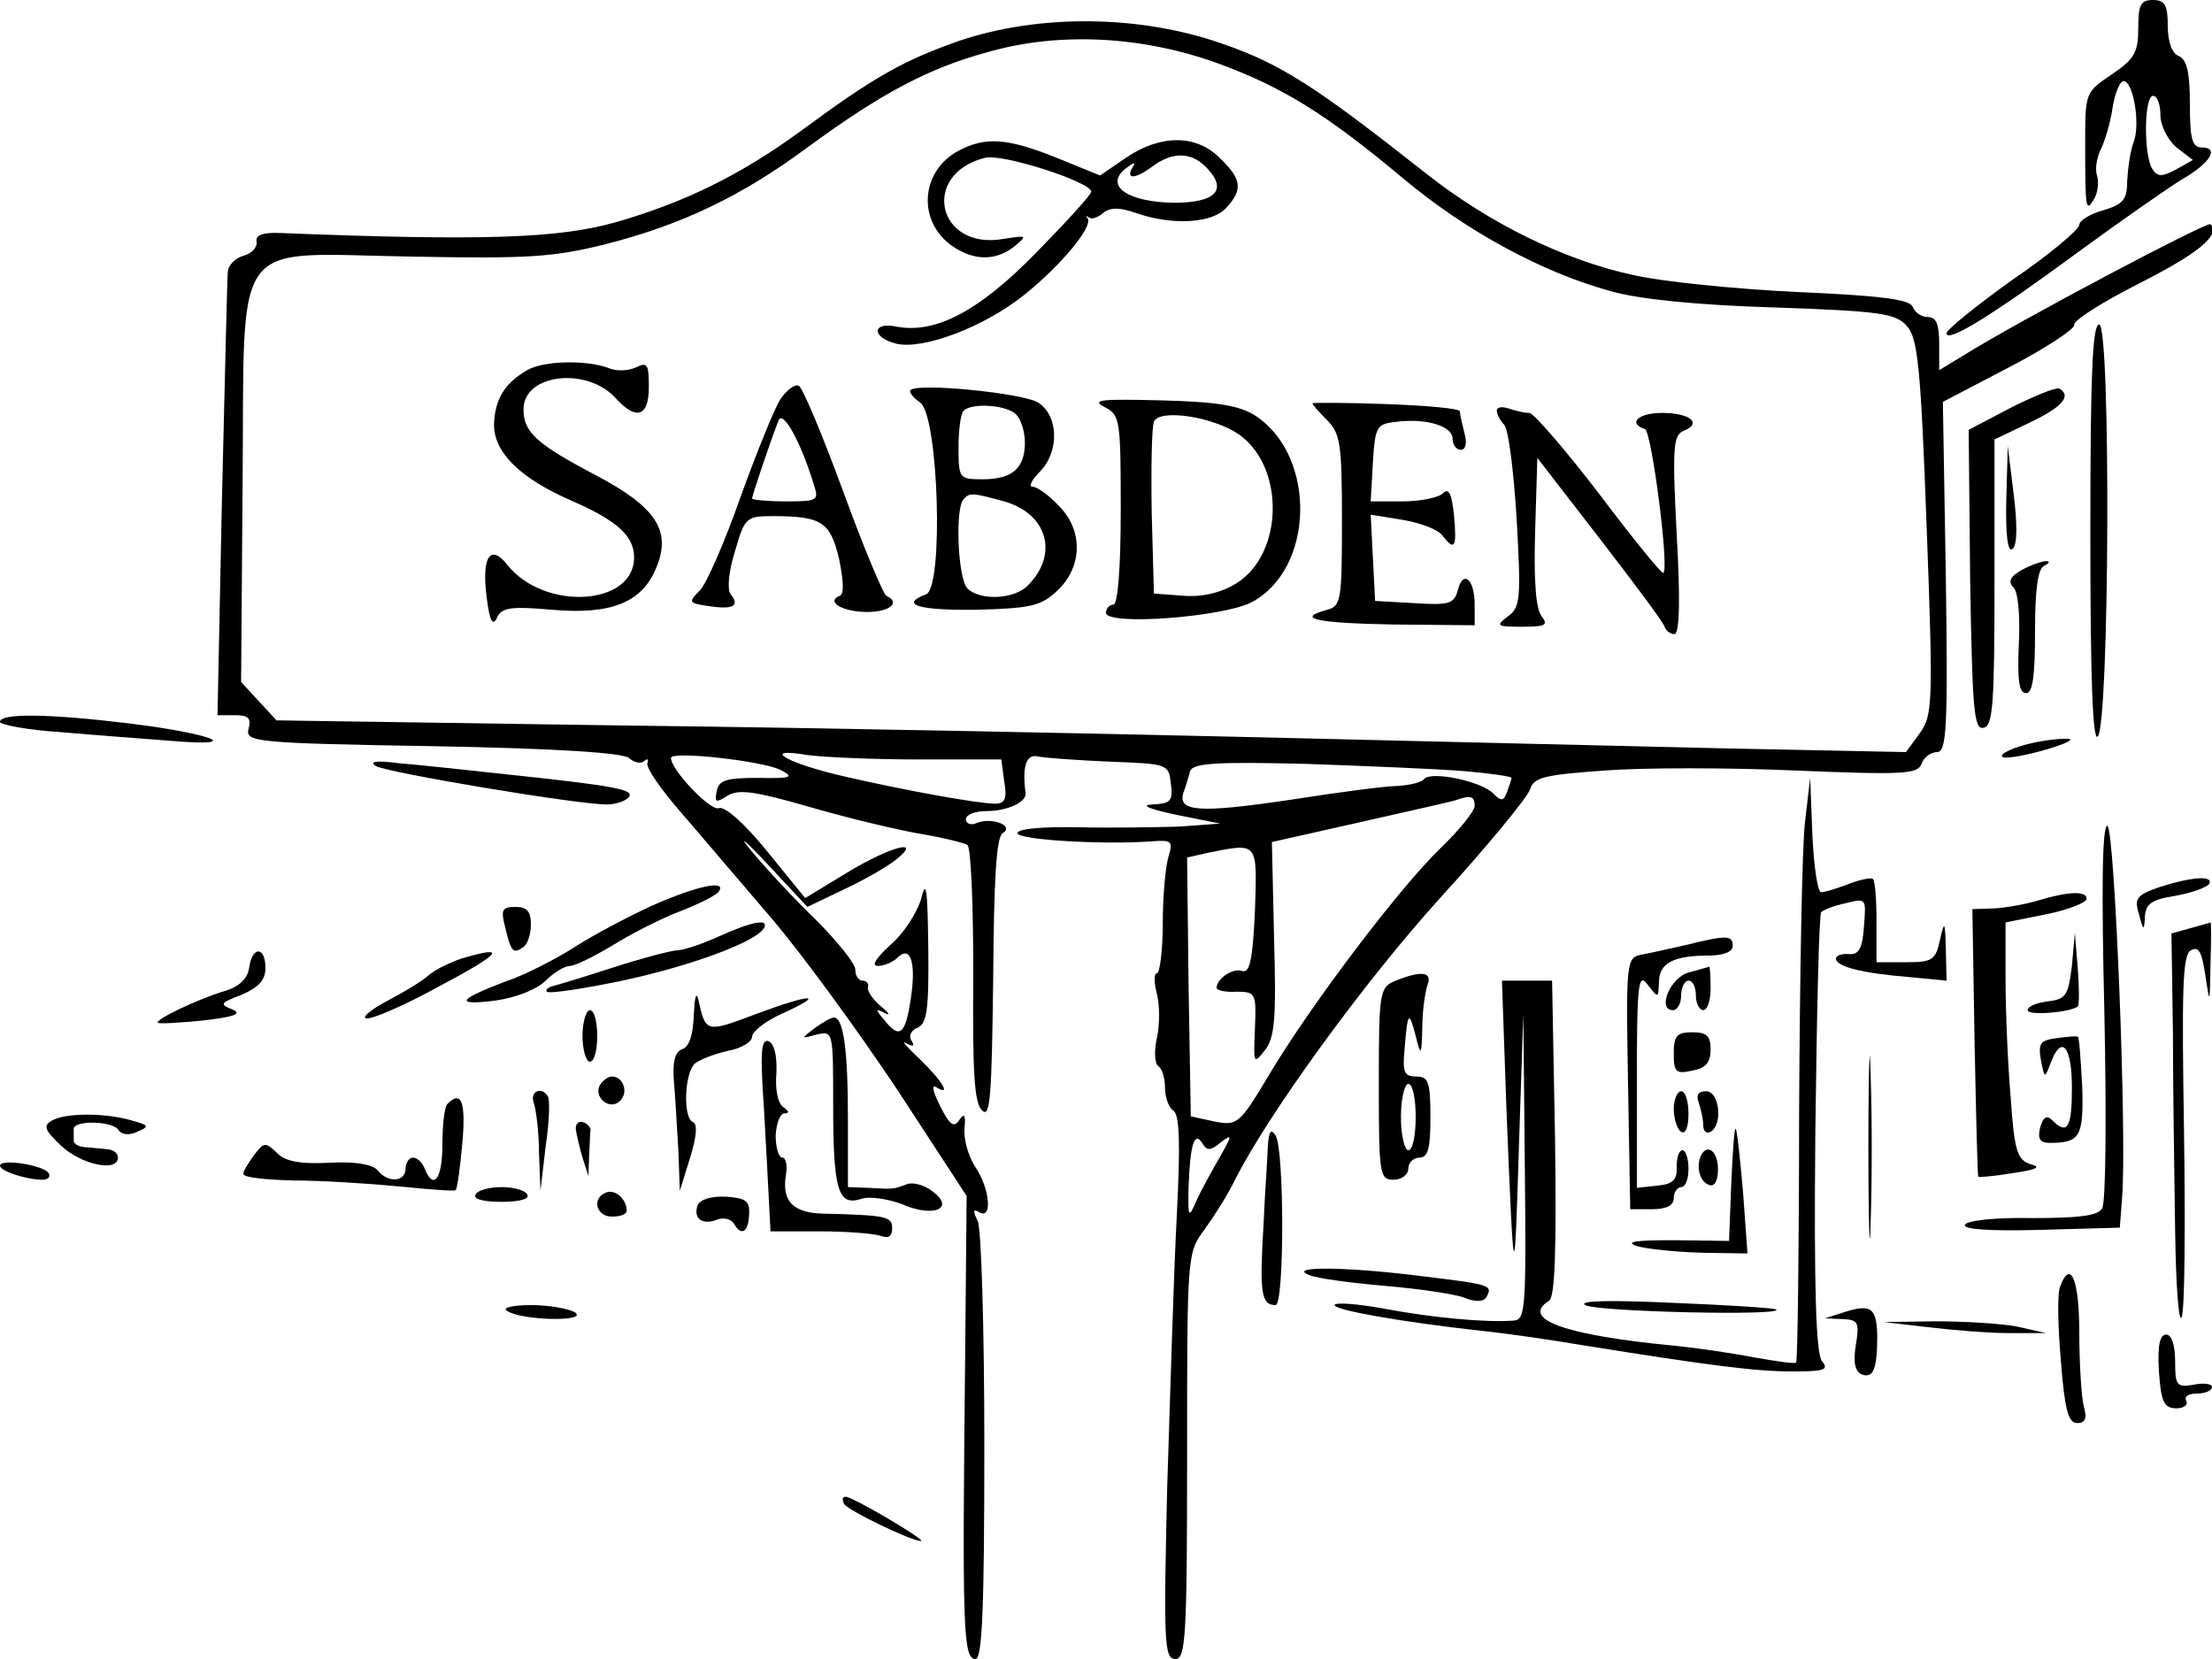 <?xml version="1.0" standalone="no"?>
<!DOCTYPE svg PUBLIC "-//W3C//DTD SVG 20010904//EN"
 "http://www.w3.org/TR/2001/REC-SVG-20010904/DTD/svg10.dtd">
<svg version="1.0" xmlns="http://www.w3.org/2000/svg"
 width="300pt" height="225pt" viewBox="0 0 300 225"
 preserveAspectRatio="xMidYMid meet">
<g transform="translate(0,225) scale(0.1,-0.1)"
fill="#000000" stroke="none">
<path d="M2900 2212 c0 -33 -5 -42 -36 -63 -36 -24 -36 -25 -36 -94 0 -91 1
-93 12 -75 5 8 7 23 4 32 -3 9 0 25 5 35 5 10 13 35 16 56 3 20 10 37 15 37
13 0 23 -57 14 -82 -5 -13 -8 -36 -9 -53 0 -25 -5 -32 -32 -40 -18 -5 -33 -14
-33 -20 0 -6 -40 -40 -90 -74 -49 -35 -90 -68 -90 -73 0 -14 63 25 181 112 56
41 118 84 137 96 39 22 53 44 28 44 -13 0 -16 12 -16 59 0 43 -4 60 -15 65 -9
3 -15 19 -15 41 0 28 -4 35 -20 35 -17 0 -20 -7 -20 -38z m30 -118 c0 -14 10
-34 22 -44 l22 -17 -23 -13 c-19 -10 -25 -10 -32 1 -12 19 -11 99 1 99 6 0 10
-12 10 -26z"/>
<path d="M1302 2195 c-77 -27 -116 -49 -215 -122 -82 -60 -159 -98 -254 -125
-76 -21 -177 -25 -453 -14 -24 1 -34 -3 -32 -12 1 -8 -7 -16 -18 -19 -11 -3
-21 -13 -21 -22 -1 -9 -4 -148 -8 -309 l-6 -292 24 0 c18 0 22 -4 18 -19 -4
-17 8 -19 249 -23 170 -3 258 -9 267 -16 8 -7 17 -8 21 -4 4 4 6 2 4 -3 -2 -6
18 -35 44 -65 26 -30 81 -95 124 -145 42 -49 119 -155 171 -233 l94 -144 -2
-216 c-4 -371 -3 -412 14 -412 9 0 12 64 12 288 0 158 -4 296 -9 306 -7 14 -6
17 2 12 18 -11 15 31 -5 61 -10 15 -16 38 -15 52 2 19 0 22 -7 12 -7 -11 -13
-7 -26 19 -9 18 -12 29 -6 26 22 -14 10 7 -21 37 -18 17 -27 27 -19 22 10 -5
12 -4 7 4 -4 6 0 14 8 17 13 5 16 24 15 108 -1 83 -3 95 -10 66 -6 -19 -24
-47 -42 -62 -19 -18 -26 -28 -16 -28 8 0 20 5 26 11 18 18 26 -7 18 -57 -7
-47 -15 -54 -36 -27 -12 14 -12 16 1 9 8 -4 6 0 -5 9 -11 9 -19 21 -18 26 2 5
-2 9 -7 9 -6 0 -10 7 -10 15 0 8 -24 38 -53 67 -30 29 -69 71 -88 94 -19 23
-9 15 21 -17 l55 -59 50 24 c28 13 59 31 70 40 38 30 -8 18 -67 -18 l-56 -34
-52 64 c-30 37 -57 61 -65 58 -11 -5 -65 52 -65 68 0 10 124 -4 148 -16 20
-10 16 -12 -30 -11 -43 0 -53 -3 -56 -18 -3 -16 -1 -16 15 -6 15 9 37 6 113
-16 52 -15 119 -31 149 -36 30 -5 58 -12 63 -15 5 -3 8 -82 8 -176 -1 -130 1
-174 12 -184 11 -11 13 18 15 178 1 134 4 193 13 198 16 10 -14 22 -35 14 -8
-4 -15 -1 -15 5 0 6 12 11 28 11 28 0 54 12 53 24 -5 37 1 54 17 50 9 -2 53
-5 97 -7 79 -3 80 -3 83 -30 3 -23 0 -27 -25 -28 -17 -1 -5 -6 32 -14 l60 -12
-55 -4 c-30 -1 -92 -2 -137 -1 -50 1 -83 -2 -83 -8 0 -9 116 -16 183 -11 26 2
28 0 22 -20 -4 -12 -8 -53 -8 -91 0 -37 -4 -68 -8 -68 -4 0 -4 -12 0 -28 4
-15 4 -42 0 -60 -4 -17 -3 -35 2 -38 5 -3 9 -16 9 -29 0 -13 5 -27 11 -31 9
-5 10 -45 5 -143 -4 -75 -9 -241 -13 -368 -5 -211 -4 -233 11 -233 14 0 16 28
16 276 0 274 0 275 24 307 13 18 32 48 41 67 45 89 174 267 278 382 64 70 118
136 122 147 5 17 19 20 101 26 52 4 169 4 259 0 146 -6 166 -5 171 9 3 9 13
16 21 16 13 0 15 31 12 238 l-4 237 90 47 c50 26 89 52 88 57 -2 6 38 31 87
56 81 41 112 66 98 81 -4 4 -260 -131 -335 -178 l-33 -20 0 36 c0 26 -4 36
-15 36 -9 0 -18 6 -21 14 -4 10 -43 15 -157 20 -84 4 -183 14 -222 23 -93 20
-195 70 -280 137 -151 119 -197 149 -278 177 -112 39 -247 40 -355 4z m350
-31 c87 -32 146 -68 251 -156 86 -72 190 -128 282 -153 38 -11 120 -19 222
-22 143 -5 164 -8 179 -25 15 -16 19 -55 27 -273 9 -239 8 -255 -9 -279 l-19
-26 -245 5 c-135 3 -418 10 -630 15 -212 5 -599 13 -860 16 l-475 7 -24 26
-24 26 2 268 c3 343 -19 313 229 309 158 -3 192 -1 264 17 102 26 184 65 273
131 101 74 165 108 247 130 96 27 208 21 310 -16z m-406 -944 l112 0 4 -30 c4
-23 1 -30 -12 -30 -23 0 -123 18 -205 37 -79 18 -115 40 -50 29 22 -3 90 -6
151 -6z m742 -16 c34 -3 62 -7 62 -9 0 -2 -3 -10 -6 -19 -5 -13 -8 -13 -19 -2
-17 17 -86 31 -94 19 -3 -4 -19 -8 -36 -9 -16 0 -83 -9 -147 -19 -122 -18
-151 -16 -143 10 3 8 7 21 9 29 4 11 33 13 158 10 84 -3 181 -7 216 -10z m12
-47 c0 -7 -21 -33 -46 -57 -58 -56 -179 -217 -233 -308 -40 -67 -43 -69 -74
-63 l-32 7 -3 176 -2 175 31 7 c66 13 64 14 61 -80 -3 -65 -7 -84 -17 -81 -12
5 -35 -10 -35 -23 0 -3 12 -6 27 -5 26 0 27 -2 25 -50 -2 -47 -2 -49 13 -30
14 17 16 43 13 151 l-3 132 120 27 c66 15 125 28 130 30 20 7 25 5 25 -8z
m-344 -456 c16 12 15 9 -2 -21 -11 -19 -26 -46 -32 -60 -10 -23 -11 -21 -10
20 2 58 8 77 19 59 6 -10 11 -10 25 2z"/>
<path d="M1299 2045 c-51 -28 -55 -96 -7 -129 29 -20 59 -20 84 0 18 15 17 15
-15 10 -90 -16 -113 88 -25 110 24 6 144 -33 144 -46 0 -4 -33 -40 -74 -82
-78 -80 -137 -111 -190 -101 -33 7 -35 -14 -1 -23 36 -9 119 22 174 66 50 40
94 93 86 104 -3 3 -2 4 2 1 3 -3 12 0 19 6 10 8 22 8 45 0 49 -17 103 -14 122
7 23 25 21 39 -8 67 -32 33 -81 33 -128 1 l-35 -24 -59 24 c-67 27 -97 29
-134 9z m336 -21 c31 -31 15 -49 -43 -49 -63 1 -94 23 -66 46 12 9 15 10 10 2
-10 -17 4 -16 28 2 26 19 51 19 71 -1z"/>
<path d="M715 1748 c-31 -18 -44 -40 -45 -74 0 -38 36 -73 105 -103 62 -27 85
-48 85 -77 0 -66 -122 -73 -172 -10 -23 29 -35 11 -28 -44 4 -32 8 -40 14 -28
6 14 18 16 75 11 80 -7 122 10 141 57 21 50 0 82 -81 125 -82 43 -99 59 -99
90 0 48 86 58 125 15 28 -31 45 -25 45 15 0 31 -2 34 -17 27 -10 -5 -27 -6
-38 -1 -30 11 -87 10 -110 -3z"/>
<path d="M1058 1708 c-8 -13 -32 -72 -54 -133 -21 -60 -46 -117 -55 -126 -16
-16 -15 -17 12 -21 33 -5 43 0 30 16 -5 6 -3 31 6 59 13 45 15 47 51 47 67 0
78 -8 90 -58 6 -29 7 -48 1 -50 -20 -8 4 -22 37 -22 31 0 46 13 26 22 -4 2
-31 66 -59 143 -28 76 -55 141 -60 142 -6 2 -17 -7 -25 -19z m46 -116 c7 -21
4 -22 -38 -22 -25 0 -46 2 -46 4 0 4 26 81 36 106 6 14 30 -29 48 -88z"/>
<path d="M1235 1721 c-3 -2 3 -10 13 -17 25 -18 32 -251 8 -260 -37 -14 -10
-22 68 -21 74 2 88 5 110 26 35 33 35 83 1 116 -13 14 -29 25 -35 25 -5 0 -1
9 10 20 27 27 26 76 -2 94 -21 13 -163 27 -173 17z m143 -33 c7 -7 12 -24 12
-38 0 -35 -17 -50 -57 -50 -32 0 -33 1 -33 43 0 24 3 47 7 50 11 11 58 8 71
-5z m-16 -118 c59 -17 74 -72 32 -114 -18 -19 -65 -21 -82 -4 -13 13 -17 110
-5 121 8 9 11 9 55 -3z"/>
<path d="M1498 1698 c21 -11 22 -16 22 -140 0 -79 -4 -128 -10 -128 -5 0 -10
-5 -10 -11 0 -18 158 -6 197 14 86 45 89 198 6 253 -22 14 -51 19 -128 21 -81
2 -96 1 -77 -9z m182 -37 c63 -44 61 -162 -3 -202 -21 -13 -46 -19 -72 -17
l-40 3 -3 109 c-1 61 0 116 3 124 7 18 80 7 115 -17z"/>
<path d="M1780 1703 c0 -2 9 -12 20 -23 18 -18 20 -33 20 -136 0 -107 -1 -116
-20 -121 -44 -12 -15 -18 90 -20 l110 -1 0 28 c0 35 -16 48 -23 19 -5 -18 -12
-20 -59 -17 l-53 3 -3 58 -3 59 43 -7 c24 -4 48 -13 54 -21 17 -22 20 -17 16
27 -3 29 -7 38 -15 30 -6 -6 -31 -11 -55 -11 l-43 0 3 53 c3 49 5 52 32 55 41
5 76 -6 76 -23 0 -8 5 -15 11 -15 7 0 9 9 5 23 -3 12 -6 25 -6 29 0 4 -45 8
-100 10 -55 2 -100 2 -100 1z"/>
<path d="M2030 1693 c0 -5 5 -14 10 -19 6 -6 13 -64 17 -129 6 -107 5 -119
-12 -131 -17 -13 -15 -14 19 -14 32 0 36 2 27 14 -8 9 -11 49 -9 115 l3 100
85 -110 c47 -61 87 -114 88 -120 2 -5 8 -9 13 -9 7 0 8 49 3 135 -6 119 -5
135 10 141 25 10 8 24 -30 24 -32 0 -47 -14 -23 -22 9 -3 33 -188 25 -195 -2
-2 -41 46 -87 107 -46 60 -89 110 -95 110 -7 0 -19 3 -28 6 -9 3 -16 2 -16 -3z"/>
<path d="M2835 1525 c0 -189 3 -281 10 -274 16 16 18 559 2 559 -9 0 -12 -64
-12 -285z"/>
<path d="M2727 1697 l-57 -30 2 -204 c3 -175 5 -203 18 -200 13 2 15 32 15
197 l0 194 48 23 c44 21 57 36 40 46 -5 2 -34 -10 -66 -26z"/>
<path d="M2721 1571 c-1 -48 2 -72 9 -65 6 6 6 34 1 74 l-8 65 -2 -74z"/>
<path d="M2742 1477 c-16 -9 -19 -16 -11 -24 6 -6 9 -38 7 -77 -2 -48 0 -66
10 -66 9 0 12 24 12 84 0 58 4 86 13 89 6 3 8 6 2 6 -5 0 -20 -5 -33 -12z"/>
<path d="M0 1271 c0 -4 37 -11 83 -14 45 -4 114 -9 152 -12 98 -8 53 10 -61
24 -107 13 -174 14 -174 2z"/>
<path d="M2740 1238 c-19 -6 -30 -13 -23 -15 6 -2 33 3 60 11 30 9 39 15 23
14 -14 0 -41 -4 -60 -10z"/>
<path d="M510 1211 c15 -9 278 -53 314 -52 10 0 23 4 28 9 11 11 -16 16 -167
32 -55 6 -120 13 -145 15 -30 4 -40 2 -30 -4z"/>
<path d="M2448 1135 c-4 -33 -7 -210 -8 -394 0 -184 -2 -336 -4 -339 -2 -2
-28 2 -57 7 -30 6 -79 13 -109 16 -147 14 -209 36 -169 61 8 5 10 70 8 220
l-4 214 -34 0 -34 0 6 -172 c10 -249 11 -252 17 -53 l6 180 2 -207 c2 -192 1
-208 -15 -209 -38 -3 -111 4 -175 16 -38 7 -68 9 -68 5 0 -7 92 -23 200 -35
30 -3 93 -12 140 -20 169 -27 231 -35 281 -35 43 0 50 2 40 14 -8 10 -11 97
-9 309 2 162 5 298 8 300 3 3 18 9 33 12 28 7 28 7 25 -31 -2 -30 -7 -39 -20
-38 -10 1 -18 -2 -18 -6 0 -11 36 -20 98 -25 l52 -5 -1 43 c-1 38 -2 39 -8 12
-6 -27 -10 -30 -46 -30 l-40 0 0 55 c0 30 -2 56 -5 58 -3 2 -18 -1 -33 -7 -16
-6 -32 -11 -37 -11 -5 0 -10 35 -12 78 l-3 77 -7 -60z"/>
<path d="M2854 878 c3 -144 2 -259 -3 -267 -6 -10 -32 -13 -95 -13 -47 1 -88
-3 -91 -9 -4 -6 32 -9 102 -7 l108 3 3 40 c7 79 -10 505 -20 505 -7 0 -8 -87
-4 -252z"/>
<path d="M2929 1047 c-31 -11 -35 -15 -28 -37 6 -23 7 -23 8 -3 1 17 9 23 41
28 22 4 42 11 46 16 7 12 -23 10 -67 -4z"/>
<path d="M885 1022 c-33 -15 -80 -40 -105 -56 -25 -16 -67 -38 -94 -47 -66
-25 -70 -33 -14 -26 28 4 56 15 68 27 11 11 26 20 33 20 7 0 33 13 58 28 24
15 65 36 91 46 26 10 50 22 53 27 11 16 -29 8 -90 -19z"/>
<path d="M2765 1029 c-16 -5 -43 -10 -60 -11 l-30 -1 3 -181 c2 -99 4 -181 5
-182 1 -1 22 1 47 5 33 5 39 8 24 12 -18 6 -22 17 -27 90 -4 46 -7 119 -7 161
l0 77 55 11 c30 6 55 16 55 21 0 11 -25 10 -65 -2z"/>
<path d="M685 993 c8 -34 11 -37 24 -28 6 3 11 17 11 31 0 18 -5 24 -21 24
-18 0 -20 -4 -14 -27z"/>
<path d="M975 980 c-22 -10 -48 -19 -58 -19 -10 -1 -48 -11 -85 -23 -37 -12
-73 -23 -81 -25 -8 -2 -12 -6 -9 -8 3 -3 49 4 102 15 93 20 180 52 192 71 8
14 -17 9 -61 -11z"/>
<path d="M2970 991 l-25 -7 2 -135 c0 -73 2 -195 3 -269 1 -74 5 -127 9 -116
4 10 5 124 3 254 -3 190 -2 236 9 243 11 6 15 -1 20 -34 6 -40 6 -40 7 16 1
31 1 57 0 56 -2 -1 -14 -4 -28 -8z"/>
<path d="M2285 968 c-22 -5 -49 -11 -60 -13 -19 -4 -20 -11 -17 -175 l3 -170
29 0 c20 0 30 5 30 15 0 8 5 15 10 15 6 0 10 11 10 25 0 14 -4 25 -8 25 -5 0
-8 -10 -8 -22 1 -18 -5 -24 -26 -26 l-28 -3 0 147 c0 132 2 146 15 128 14 -18
14 -18 15 4 0 26 20 36 67 36 20 0 33 5 33 13 0 15 -8 15 -65 1z"/>
<path d="M2810 940 c-5 -40 -8 -45 -32 -48 -16 -2 -28 -7 -28 -12 0 -8 58 -3
68 5 2 2 2 25 0 51 l-4 49 -4 -45z"/>
<path d="M338 938 c-2 -15 -13 -26 -33 -32 -37 -11 -95 -39 -91 -43 2 -2 30 0
62 3 42 5 53 9 39 15 -18 7 -16 9 13 20 23 10 32 20 32 36 0 30 -18 30 -22 1z"/>
<path d="M626 950 c-15 -5 -36 -15 -45 -23 -9 -8 -34 -23 -55 -34 -21 -11 -35
-22 -30 -24 5 -3 50 16 99 43 85 45 95 57 31 38z"/>
<path d="M2290 931 c-25 -7 -43 -51 -21 -51 6 0 11 9 11 20 0 11 5 20 10 20 6
0 10 -9 10 -20 0 -11 5 -20 10 -20 6 0 10 14 10 30 0 17 -1 30 -2 29 -2 -1
-14 -4 -28 -8z"/>
<path d="M1893 920 c-22 -9 -23 -14 -23 -140 0 -123 1 -130 20 -130 11 0 20 7
20 15 0 8 7 15 15 15 12 0 15 13 15 55 0 48 -3 55 -19 55 -17 0 -19 6 -16 38
4 50 6 52 15 17 7 -28 8 -28 9 12 0 23 4 48 7 57 7 18 -8 20 -43 6z m27 -185
c0 -25 -4 -45 -10 -45 -5 0 -10 20 -10 45 0 25 5 45 10 45 6 0 10 -20 10 -45z"/>
<path d="M941 874 c-1 -27 -6 -44 -16 -47 -10 -4 -13 -18 -11 -44 2 -21 4 -63
6 -93 l2 -55 14 45 c9 29 10 46 4 48 -14 5 -12 68 3 80 6 5 27 13 45 17 17 3
32 12 32 19 0 7 18 21 40 31 62 28 41 28 -34 0 -69 -26 -69 -26 -79 20 -3 11
-5 1 -6 -21z"/>
<path d="M2534 695 c0 -110 2 -156 3 -103 2 53 2 143 0 200 -1 57 -3 13 -3
-97z"/>
<path d="M790 845 c0 -19 5 -35 10 -35 6 0 10 16 10 35 0 19 -4 35 -10 35 -5
0 -10 -16 -10 -35z"/>
<path d="M1104 855 c-18 -14 -18 -14 4 -8 22 5 22 4 22 -98 0 -114 7 -135 38
-125 11 4 36 0 55 -7 43 -19 73 -6 42 17 -11 9 -27 13 -35 10 -18 -7 -18 -7
-52 -5 l-28 1 0 93 c0 93 -6 137 -19 137 -4 0 -16 -7 -27 -15z"/>
<path d="M2270 821 c0 -25 3 -28 25 -23 18 3 25 11 25 28 0 19 -5 24 -25 24
-21 0 -25 -5 -25 -29z"/>
<path d="M2789 842 c-22 -3 -25 -7 -21 -30 5 -25 5 -25 13 -4 15 40 29 23 29
-33 0 -55 -6 -65 -27 -44 -7 7 -12 4 -16 -10 -4 -16 0 -21 13 -21 41 0 46 8
44 76 -2 36 -4 67 -6 68 -2 1 -15 0 -29 -2z"/>
<path d="M1036 748 c3 -51 6 -110 7 -130 l2 -38 67 0 c36 0 73 -3 82 -6 11 -4
16 -1 16 10 0 16 -7 18 -93 20 -42 1 -57 17 -51 53 2 12 0 23 -5 23 -5 0 -9
14 -9 30 1 17 6 30 12 30 7 0 6 3 -1 8 -8 5 -12 24 -10 47 1 24 -3 40 -11 43
-10 3 -11 -17 -6 -90z"/>
<path d="M814 779 c-10 -17 13 -36 27 -22 12 12 4 33 -11 33 -5 0 -12 -5 -16
-11z"/>
<path d="M724 754 c3 -9 7 -39 7 -67 l2 -52 7 60 c5 33 6 63 3 68 -8 14 -25 7
-19 -9z"/>
<path d="M2270 746 c0 -14 5 -28 10 -31 6 -4 10 7 10 24 0 17 -4 31 -10 31 -5
0 -10 -11 -10 -24z"/>
<path d="M2304 754 c3 -9 6 -22 6 -30 0 -9 5 -12 10 -9 17 10 12 55 -6 55 -11
0 -14 -5 -10 -16z"/>
<path d="M607 753 c-4 -3 -7 -28 -7 -55 0 -47 -12 -63 -24 -33 -3 8 -10 15
-16 15 -5 0 -10 -7 -10 -15 0 -18 -24 -20 -38 -2 -7 8 -31 12 -66 10 -40 -2
-60 2 -71 14 -15 14 -17 14 -30 -3 -8 -11 -15 -22 -15 -26 0 -5 30 -8 68 -9
37 0 101 -4 142 -8 41 -4 77 -7 78 -5 2 1 6 30 9 63 5 56 -1 73 -20 54z"/>
<path d="M70 730 c-12 -7 -9 -13 13 -34 28 -26 77 -36 77 -16 0 6 -6 10 -12
11 -7 1 -21 2 -30 3 -10 0 -18 4 -18 9 0 4 0 11 0 16 0 12 54 11 61 -2 4 -6
15 -7 25 -2 17 7 16 9 -6 15 -36 11 -92 11 -110 0z"/>
<path d="M781 718 c1 -7 5 -24 9 -38 l8 -25 1 28 c1 15 1 30 2 34 0 4 -4 9
-10 11 -6 2 -11 -2 -10 -10z"/>
<path d="M1719 685 c-1 -22 -4 -62 -5 -90 -6 -98 -4 -115 16 -115 12 0 12 211
0 230 -7 11 -10 5 -11 -25z"/>
<path d="M2348 645 l-3 -78 -75 1 c-52 0 -67 -2 -50 -8 14 -4 53 -8 88 -9 l62
-1 -6 83 c-4 45 -8 84 -10 86 -2 2 -4 -32 -6 -74z"/>
<path d="M2307 683 c-7 -15 -2 -36 11 -40 7 -3 12 5 12 21 0 24 -14 36 -23 19z"/>
<path d="M0 669 c0 -7 35 -19 58 -19 7 0 11 4 8 9 -7 11 -66 20 -66 10z"/>
<path d="M645 630 c-4 -6 10 -10 35 -10 25 0 39 4 35 10 -3 6 -19 10 -35 10
-16 0 -32 -4 -35 -10z"/>
<path d="M823 633 c-21 -7 -15 -33 7 -33 11 0 20 3 20 8 0 15 -15 29 -27 25z"/>
<path d="M946 615 c-6 -18 7 -27 27 -19 8 3 18 1 22 -5 10 -18 20 -13 21 12 1
18 -4 22 -31 24 -21 1 -36 -4 -39 -12z"/>
<path d="M1775 521 c11 -5 58 -11 104 -15 46 -4 94 -11 107 -16 15 -6 26 -6
30 1 9 16 5 17 -86 28 -101 13 -185 14 -155 2z"/>
<path d="M2794 505 c-4 -9 -3 -54 1 -100 5 -66 10 -85 22 -85 11 0 14 6 9 23
-3 12 -6 57 -6 100 0 72 -12 100 -26 62z"/>
<path d="M2150 480 c14 -9 269 -15 259 -6 -2 2 -65 6 -139 9 -87 4 -130 3
-120 -3z"/>
<path d="M688 472 c19 -13 110 -15 92 -2 -8 5 -35 10 -60 10 -26 0 -40 -4 -32
-8z"/>
<path d="M2500 470 l-25 -8 24 -1 c21 -1 23 -4 18 -35 -4 -24 -1 -36 8 -40 16
-6 21 8 21 53 -1 38 -9 43 -46 31z"/>
<path d="M2615 450 c33 -4 83 -8 110 -8 l50 0 -40 9 c-22 4 -71 7 -110 7 l-70
-1 60 -7z"/>
<path d="M2928 390 c3 -42 7 -50 24 -50 10 0 16 5 13 10 -3 6 3 10 14 10 12 0
21 4 21 9 0 4 -11 6 -25 3 -23 -4 -25 -1 -25 32 0 22 -5 36 -12 36 -9 0 -12
-15 -10 -50z"/>
<path d="M1145 210 c6 -9 91 -50 104 -50 9 0 -92 60 -102 60 -5 0 -5 -4 -2
-10z"/>
</g>
</svg>
